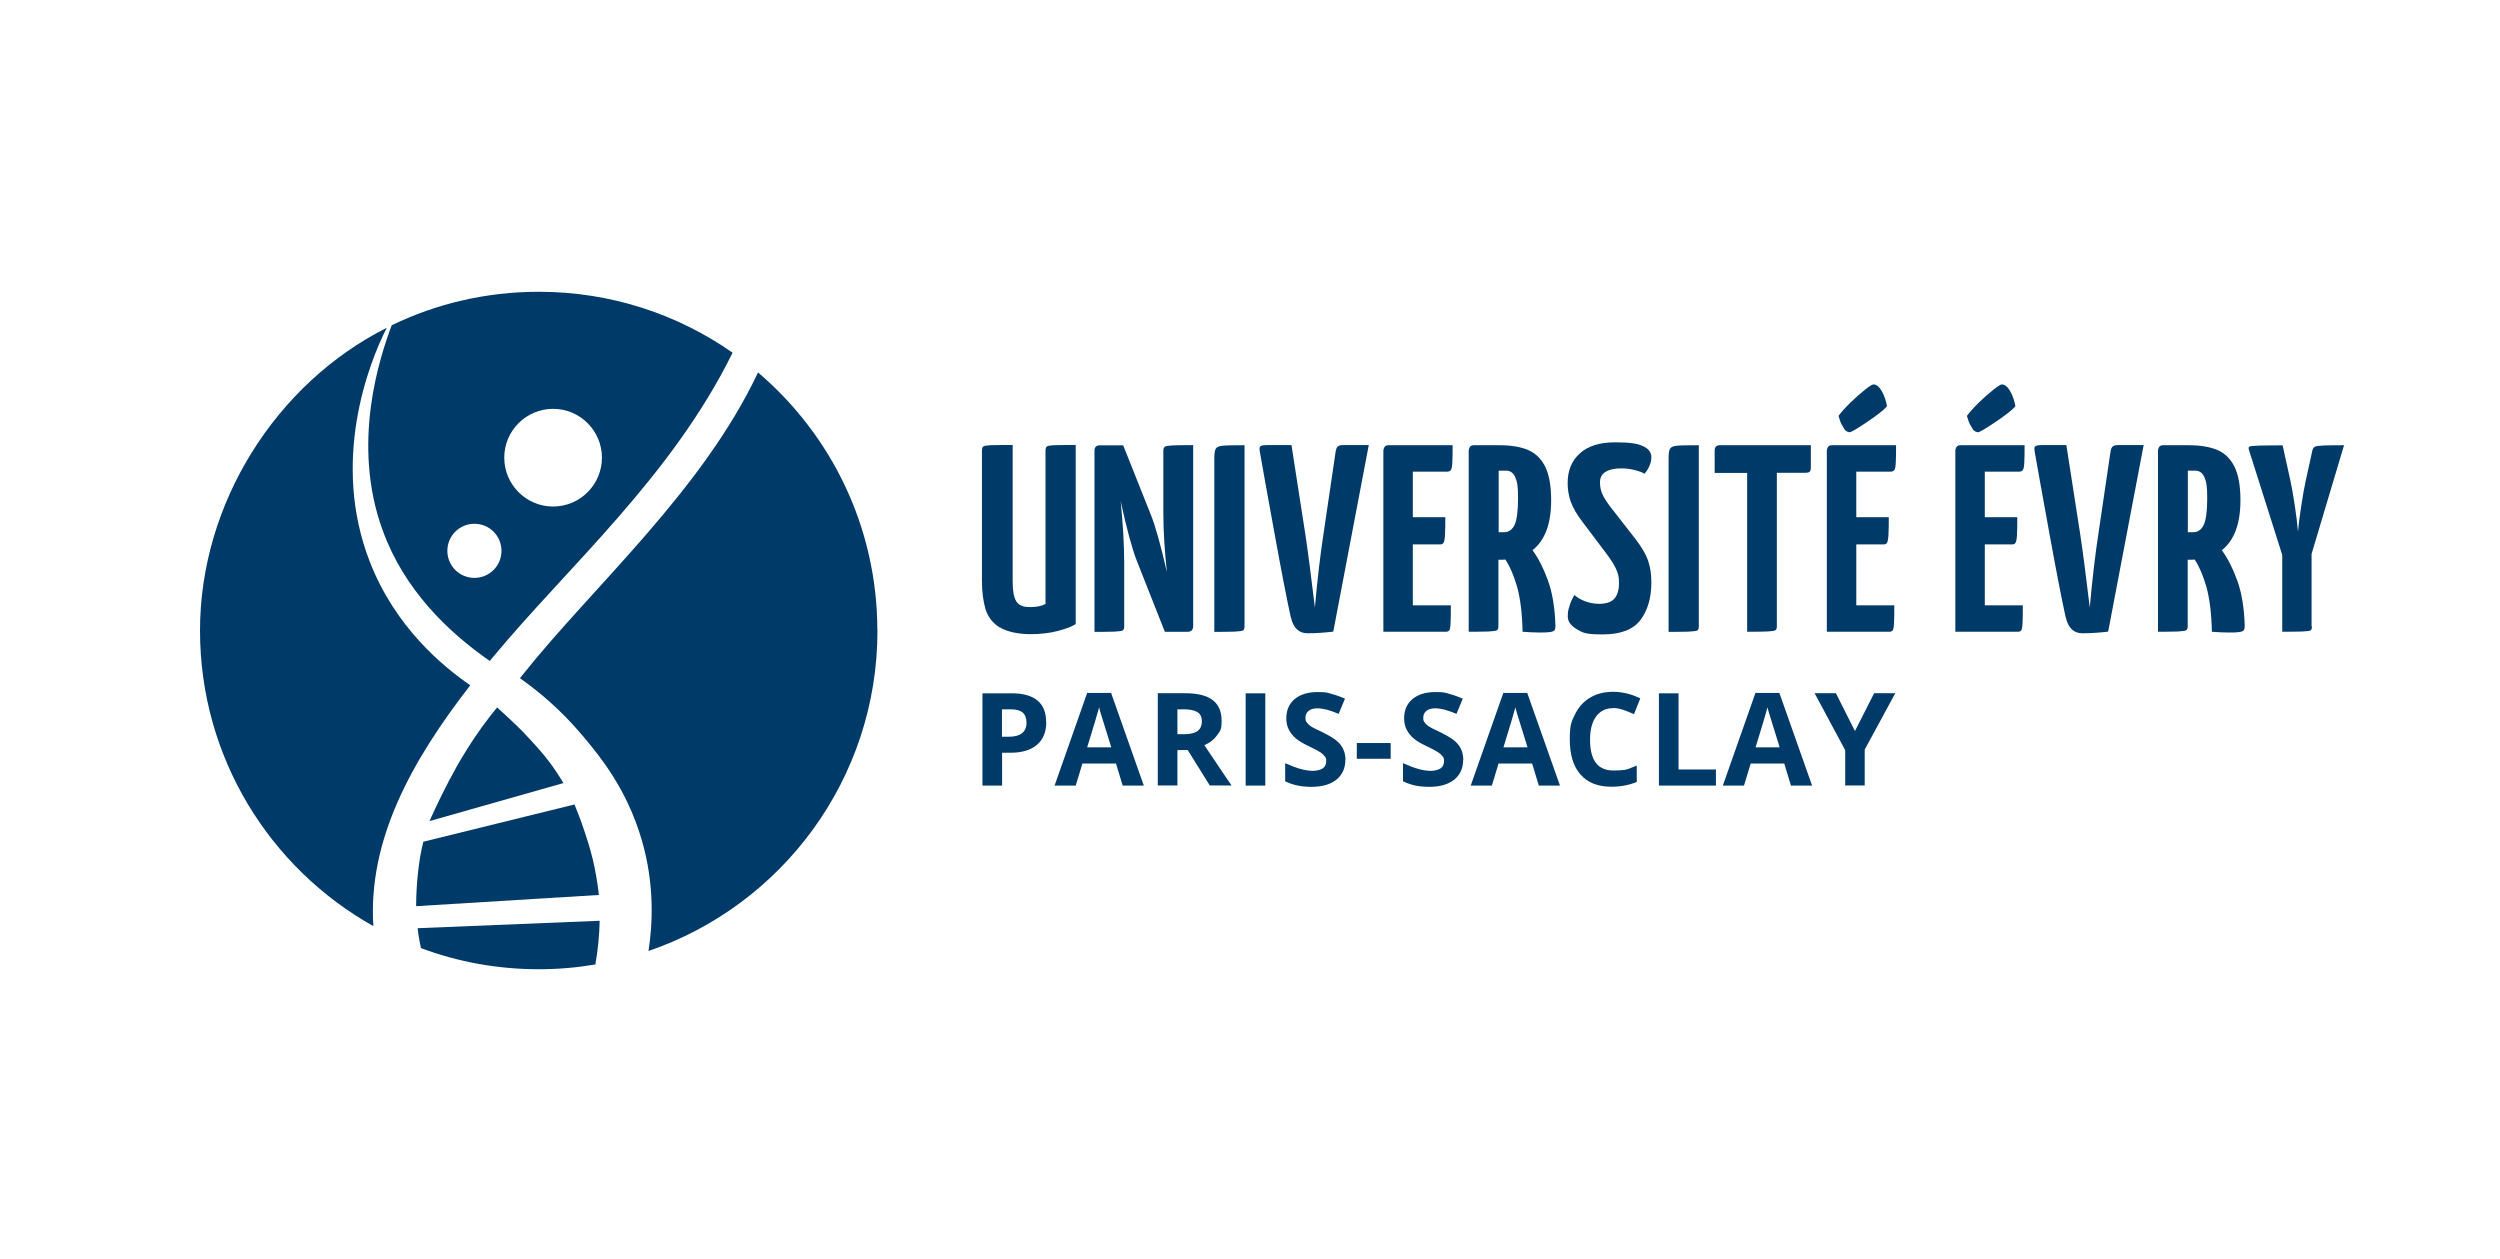 <?xml version="1.0" encoding="UTF-8"?>
<svg id="Calque_1" xmlns="http://www.w3.org/2000/svg" version="1.1" viewBox="0 0 1986.1 1000">
  <!-- Generator: Adobe Illustrator 29.3.1, SVG Export Plug-In . SVG Version: 2.1.0 Build 151)  -->
  <defs>
    <style>
      .st0 {
        fill: #003a69;
      }

      .st1 {
        isolation: isolate;
      }
    </style>
  </defs>
  <g>
    <g class="st1">
      <g class="st1">
        <path class="st0" d="M794,498.4c-5.6-3.7-9.3-8.5-11.1-14.6-1.8-6.1-2.8-13.6-2.8-22.7v-103.1c0-1.7.4-2.8,1.1-3.3.7-.5,2.5-.8,5.4-1,2.9-.1,8.9-.2,17.9-.2v108.4c0,7.3.9,12.6,2.8,15.7,1.8,3.1,5.4,4.7,10.8,4.7s9.4-.8,12.5-2.5v-121.8c0-1.7.4-2.8,1.1-3.3.7-.5,2.5-.8,5.3-1,2.8-.1,8.7-.2,17.6-.2v142.3c-3.1,2-7.9,3.8-14.4,5.5-6.5,1.7-13.8,2.5-22,2.5s-18.5-1.8-24-5.5Z"/>
      </g>
      <g class="st1">
        <path class="st0" d="M925.5,354.8c.8-.5,3.1-.8,6.9-1,3.8-.1,9-.2,15.5-.2v144c0,1.3-.4,2.3-1.1,3.1-.7.8-1.8,1.2-3.2,1.2h-18.2l-22.4-56.7c-3.7-9.5-7.9-25.1-12.7-47,1.8,18.1,2.8,34.3,2.8,48.7v50.8c0,1.6-.4,2.6-1.1,3.1-.7.5-3,.8-6.9,1-3.9.1-9.1.2-15.6.2v-144c0-2.8,1.4-4.2,4.2-4.2h18.6l22.2,55.7c3.5,8.9,7.7,23.9,12.5,44.9-1.8-17.1-2.8-32.7-2.8-47v-49.3c0-1.6.4-2.6,1.2-3.1Z"/>
        <path class="st0" d="M964.7,364c0-3.8.4-6.4,1.2-7.6.8-1.3,2.6-2,5.4-2.3,2.8-.3,8.6-.4,17.4-.4v144c0,1.6-.4,2.6-1.1,3.1-.7.5-3,.8-7,1-4,.1-9.2.2-15.9.2v-137.9Z"/>
        <path class="st0" d="M1025.5,490.6c-3.1-14-7.5-36.7-13.2-68.1-5.7-31.4-9.5-52.3-11.3-62.8-.3-1.7-.4-2.8-.4-3.2,0-1.1.4-1.9,1.3-2.3s2.3-.6,4.4-.6h19.7l10.8,69.5c2.1,13.7,4.7,33.5,7.8,59.5,2-22.3,4.3-42.1,7-59.5l9.3-63.1c.3-2.4.8-4.1,1.6-5,.8-.9,2.2-1.4,4.1-1.4h20.8l-28.2,148.2c-6.9.8-13.8,1.3-20.5,1.3s-11.3-4.2-13.1-12.5Z"/>
        <path class="st0" d="M1122.5,480.9h30.1c0,5.6,0,10.2-.2,13.6-.1,3.4-.5,5.5-1,6.2-.5.8-1.4,1.2-2.9,1.2h-49.5v-144c0-.7.3-1.6.8-2.6.6-1.1,1.7-1.6,3.4-1.6h50.8c0,5.4,0,9.7-.2,13.1-.1,3.4-.5,5.5-1.1,6.5-.6.9-1.6,1.4-3,1.4h-27.3v36.2h25.8c0,5.2,0,9.6-.2,13-.1,3.5-.5,5.8-1,6.9-.5,1.1-1.4,1.7-2.6,1.7h-22v48.5Z"/>
        <path class="st0" d="M1229.7,461c3.6,9.9,5.6,22,6,36.2,0,1.6-.2,2.7-.7,3.4-.5.7-1.6,1.2-3.3,1.5-1.7.3-4.4.4-8.3.4s-8.4-.2-13.8-.6c-.3-14.7-1.8-26.6-4.4-35.9-2.7-9.2-5.8-16.4-9.3-21.5-.8.1-2.1.2-3.8.2h-1.7v52.9c0,1.6-.4,2.6-1.2,3.1-.8.5-3.1.8-6.9,1-3.8.1-9,.2-15.5.2v-144c0-.7.3-1.6.8-2.6.6-1.1,1.7-1.6,3.4-1.6h19.9c9.5,0,17.2,1.3,23.1,3.8,5.9,2.5,10.4,7,13.6,13.3,3.1,6.4,4.7,15.2,4.7,26.5,0,18.8-4.9,32-14.8,39.8,4.5,6.1,8.6,14,12.2,23.9ZM1190.5,422.8h4.4c3.7,0,6.4-1.9,8.3-5.7,1.8-3.8,2.8-10.9,2.8-21.2s-.7-13.2-2.2-16.7c-1.5-3.5-3.9-5.3-7.3-5.3h-5.9v48.9Z"/>
        <path class="st0" d="M1252.6,499.8c-4.7-2.8-7.1-6.1-7.1-10.1s.5-5.3,1.4-8.4c.9-3,2.2-5.9,3.9-8.6,2.3,2.1,5.2,3.8,8.8,5.1s7.2,1.9,10.9,1.9c5.6,0,9.7-1.4,12.1-4.2,2.4-2.8,3.6-6.9,3.6-12.3s-.7-7.1-2-10.4c-1.3-3.2-3.8-7.3-7.5-12.3l-19.3-25.6c-4.7-6.1-7.8-11.5-9.5-16.3-1.7-4.8-2.5-9.7-2.5-14.8,0-9.9,3.2-17.8,9.7-23.6,6.5-5.9,15.8-8.8,28-8.8s17.7,1,22.1,3c4.4,2,6.7,4.9,6.7,8.9s-1.8,9-5.5,13.1c-1.3-1-3.7-1.9-7.4-2.9-3.7-.9-7.3-1.4-11-1.4-5.4,0-9.5.9-12.5,2.8-3,1.8-4.4,4.6-4.4,8.3s.6,6.2,1.7,8.9c1.1,2.7,3.2,6,6.1,10l20.3,26c4.9,6.4,8.3,12.1,10.1,17.3,1.8,5.2,2.6,10.9,2.6,17.3,0,12.3-2.9,22.2-8.7,29.9-5.8,7.6-15.7,11.4-29.9,11.4s-15.9-1.4-20.6-4.1Z"/>
        <path class="st0" d="M1325.6,364c0-3.8.4-6.4,1.2-7.6.8-1.3,2.6-2,5.4-2.3,2.8-.3,8.6-.4,17.4-.4v144c0,1.6-.4,2.6-1.1,3.1-.7.5-3,.8-7,1-4,.1-9.2.2-15.9.2v-137.9Z"/>
        <path class="st0" d="M1438.6,353.6v17.8c0,1.7-.3,2.8-1,3.4-.6.6-1.7.8-3.3.8h-22.7v122c0,1.6-.4,2.6-1.2,3.1-.8.5-3.1.8-6.9,1-3.8.1-9,.2-15.5.2v-126.2h-25.8v-17.8c0-2.8,1.4-4.2,4.2-4.2h72Z"/>
        <path class="st0" d="M1474.8,480.9h30.1c0,5.6,0,10.2-.2,13.6-.1,3.4-.5,5.5-1,6.2-.5.8-1.4,1.2-2.9,1.2h-49.5v-144c0-.7.3-1.6.8-2.6.6-1.1,1.7-1.6,3.4-1.6h50.8c0,5.4,0,9.7-.2,13.1-.1,3.4-.5,5.5-1.1,6.5-.6.9-1.6,1.4-3,1.4h-27.3v36.2h25.8c0,5.2,0,9.6-.2,13-.1,3.5-.5,5.8-1,6.9-.5,1.1-1.4,1.7-2.6,1.7h-22v48.5ZM1465,340.4c-1.3-1.9-2.4-3.9-3.1-5.9-.7-2-1.1-3.4-1.3-4.1,2.3-3.1,5.4-6.6,9.4-10.5,4-3.9,7.9-7.3,11.5-10.2,3.7-2.9,5.9-4.3,6.8-4.3,2.4,0,4.6,1.8,6.7,5.4,2,3.6,3.4,7.6,4.1,12-2.4,2.8-7.6,6.9-15.6,12.3-8,5.4-12.6,8.1-13.9,8.3-1.8,0-3.4-1-4.8-2.9Z"/>
        <path class="st0" d="M1576.9,480.9h30.1c0,5.6,0,10.2-.2,13.6-.1,3.4-.5,5.5-1,6.2-.5.8-1.4,1.2-2.9,1.2h-49.5v-144c0-.7.3-1.6.8-2.6.6-1.1,1.7-1.6,3.4-1.6h50.8c0,5.4,0,9.7-.2,13.1-.1,3.4-.5,5.5-1.1,6.5-.6.9-1.6,1.4-3,1.4h-27.3v36.2h25.8c0,5.2,0,9.6-.2,13-.1,3.5-.5,5.8-1,6.9-.5,1.1-1.4,1.7-2.6,1.7h-22v48.5ZM1567,340.4c-1.3-1.9-2.4-3.9-3.1-5.9-.7-2-1.1-3.4-1.3-4.1,2.3-3.1,5.4-6.6,9.4-10.5,4-3.9,7.9-7.3,11.5-10.2,3.7-2.9,5.9-4.3,6.8-4.3,2.4,0,4.6,1.8,6.7,5.4,2,3.6,3.4,7.6,4.1,12-2.4,2.8-7.6,6.9-15.6,12.3-8,5.4-12.6,8.1-13.9,8.3-1.8,0-3.4-1-4.8-2.9Z"/>
        <path class="st0" d="M1641.1,490.6c-3.1-14-7.5-36.7-13.2-68.1-5.7-31.4-9.5-52.3-11.3-62.8-.3-1.7-.4-2.8-.4-3.2,0-1.1.4-1.9,1.3-2.3s2.3-.6,4.4-.6h19.7l10.8,69.5c2.1,13.7,4.7,33.5,7.8,59.5,2-22.3,4.3-42.1,7-59.5l9.3-63.1c.3-2.4.8-4.1,1.6-5,.8-.9,2.2-1.4,4.1-1.4h20.8l-28.2,148.2c-6.9.8-13.8,1.3-20.5,1.3s-11.3-4.2-13.1-12.5Z"/>
      </g>
      <g class="st1">
        <path class="st0" d="M1777.3,461c3.6,9.9,5.6,22,6,36.2,0,1.6-.2,2.7-.7,3.4-.5.7-1.6,1.2-3.3,1.5-1.7.3-4.4.4-8.3.4s-8.4-.2-13.8-.6c-.3-14.7-1.8-26.6-4.4-35.9-2.7-9.2-5.8-16.4-9.3-21.5-.8.1-2.1.2-3.8.2h-1.7v52.9c0,1.6-.4,2.6-1.2,3.1-.8.5-3.1.8-6.9,1-3.8.1-9,.2-15.5.2v-144c0-.7.3-1.6.8-2.6.6-1.1,1.7-1.6,3.4-1.6h19.9c9.5,0,17.2,1.3,23.1,3.8,5.9,2.5,10.4,7,13.6,13.3,3.1,6.4,4.7,15.2,4.7,26.5,0,18.8-4.9,32-14.8,39.8,4.5,6.1,8.6,14,12.2,23.9ZM1738,422.8h4.4c3.7,0,6.4-1.9,8.3-5.7,1.8-3.8,2.8-10.9,2.8-21.2s-.7-13.2-2.2-16.7c-1.5-3.5-3.9-5.3-7.3-5.3h-5.9v48.9Z"/>
      </g>
      <g class="st1">
        <path class="st0" d="M1836.7,497.6c0,1.6-.3,2.6-1,3.1-.6.5-2.9.8-6.8,1-3.9.1-9.1.2-15.8.2v-61l-26.5-83.6c-.4-1.3-.2-2.1.5-2.5.8-.4,3.4-.7,7.9-.8,4.5-.1,10.7-.2,18.4-.2l6.1,27.7c1.1,4.9,2.3,11.7,3.6,20.3,1.3,8.6,2.1,15.5,2.5,20.5.4-4.9,1.3-11.8,2.6-20.4,1.3-8.7,2.6-15.6,3.7-20.6l5.1-23.3c.4-1.6,1.1-2.6,2-3.1.9-.5,3.3-.8,7.2-1,3.9-.1,9.2-.2,16-.2l-25.8,86.4v57.6Z"/>
      </g>
    </g>
    <g class="st1">
      <g class="st1">
        <path class="st0" d="M831.2,573.6c0,7.9-2.5,13.9-7.4,18.1-4.9,4.2-11.9,6.3-21,6.3h-6.7v26.1h-15.6v-73.3h23.4c8.9,0,15.7,1.9,20.3,5.7,4.6,3.8,6.9,9.5,6.9,17.1ZM796.1,585.3h5.1c4.8,0,8.4-.9,10.7-2.8,2.4-1.9,3.6-4.6,3.6-8.3s-1-6.3-3-8.1c-2-1.7-5.1-2.6-9.4-2.6h-7.1v21.8Z"/>
        <path class="st0" d="M891.9,624.1l-5.3-17.5h-26.7l-5.3,17.5h-16.8l25.9-73.6h19l26,73.6h-16.8ZM882.8,593.6c-4.9-15.8-7.7-24.8-8.3-26.8-.6-2.1-1.1-3.7-1.3-4.9-1.1,4.3-4.3,14.9-9.5,31.8h19.1Z"/>
        <path class="st0" d="M935.4,595.9v28.1h-15.6v-73.3h21.4c10,0,17.3,1.8,22.1,5.4,4.8,3.6,7.2,9.1,7.2,16.5s-1.2,8.2-3.6,11.5c-2.4,3.4-5.7,6-10.1,7.9,11,16.5,18.2,27.1,21.6,32h-17.3l-17.5-28.1h-8.3ZM935.4,583.3h5c4.9,0,8.5-.8,10.9-2.5,2.3-1.6,3.5-4.2,3.5-7.7s-1.2-6-3.6-7.4c-2.4-1.5-6.1-2.2-11.1-2.2h-4.7v19.8Z"/>
        <path class="st0" d="M989.6,624.1v-73.3h15.6v73.3h-15.6Z"/>
        <path class="st0" d="M1068.8,603.7c0,6.6-2.4,11.8-7.1,15.7-4.8,3.8-11.4,5.7-19.9,5.7s-14.7-1.5-20.8-4.4v-14.4c4.9,2.2,9.1,3.8,12.6,4.7,3.4.9,6.6,1.4,9.4,1.4s6-.7,7.9-2c1.8-1.3,2.7-3.2,2.7-5.8s-.4-2.7-1.2-3.8-2-2.2-3.5-3.2c-1.6-1-4.7-2.7-9.5-5-4.5-2.1-7.8-4.1-10.1-6.1-2.2-1.9-4-4.2-5.4-6.8-1.3-2.6-2-5.6-2-9,0-6.5,2.2-11.6,6.6-15.3,4.4-3.7,10.5-5.6,18.2-5.6s7.5.5,10.9,1.4c3.5.9,7.1,2.2,10.9,3.8l-5,12.1c-3.9-1.6-7.1-2.7-9.7-3.4-2.6-.6-5.1-1-7.5-1s-5.2.7-6.8,2.1c-1.6,1.4-2.4,3.2-2.4,5.4s.3,2.6,1,3.6c.6,1,1.6,2,3,3s4.7,2.7,9.9,5.1c6.9,3.3,11.6,6.6,14.1,9.9,2.5,3.3,3.8,7.3,3.8,12.1Z"/>
        <path class="st0" d="M1077.9,602.8v-12.5h26.9v12.5h-26.9Z"/>
        <path class="st0" d="M1162.4,603.7c0,6.6-2.4,11.8-7.1,15.7-4.8,3.8-11.4,5.7-19.9,5.7s-14.7-1.5-20.8-4.4v-14.4c4.9,2.2,9.1,3.8,12.6,4.7,3.4.9,6.6,1.4,9.4,1.4s6-.7,7.9-2c1.8-1.3,2.7-3.2,2.7-5.8s-.4-2.7-1.2-3.8-2-2.2-3.5-3.2c-1.6-1-4.7-2.7-9.5-5-4.5-2.1-7.8-4.1-10.1-6.1-2.2-1.9-4-4.2-5.4-6.8-1.3-2.6-2-5.6-2-9,0-6.5,2.2-11.6,6.6-15.3,4.4-3.7,10.5-5.6,18.2-5.6s7.5.5,10.9,1.4c3.5.9,7.1,2.2,10.9,3.8l-5,12.1c-3.9-1.6-7.1-2.7-9.7-3.4-2.6-.6-5.1-1-7.5-1s-5.2.7-6.8,2.1c-1.6,1.4-2.4,3.2-2.4,5.4s.3,2.6,1,3.6c.6,1,1.6,2,3,3s4.7,2.7,9.9,5.1c6.9,3.3,11.6,6.6,14.1,9.9,2.5,3.3,3.8,7.3,3.8,12.1Z"/>
        <path class="st0" d="M1222.5,624.1l-5.3-17.5h-26.7l-5.3,17.5h-16.8l25.9-73.6h19l26,73.6h-16.8ZM1213.5,593.6c-4.9-15.8-7.7-24.8-8.3-26.8-.6-2.1-1.1-3.7-1.3-4.9-1.1,4.3-4.3,14.9-9.5,31.8h19.1Z"/>
        <path class="st0" d="M1281.6,562.6c-5.9,0-10.4,2.2-13.6,6.6-3.2,4.4-4.8,10.5-4.8,18.4,0,16.4,6.1,24.5,18.4,24.5s11.4-1.3,18.7-3.9v13c-6,2.5-12.7,3.8-20.2,3.8-10.7,0-18.8-3.2-24.5-9.7-5.7-6.5-8.5-15.8-8.5-27.9s1.4-14.3,4.2-20c2.8-5.7,6.8-10.1,12-13.2,5.2-3.1,11.3-4.6,18.3-4.6s14.3,1.7,21.5,5.2l-5,12.6c-2.7-1.3-5.5-2.4-8.3-3.4-2.8-1-5.5-1.5-8.2-1.5Z"/>
        <path class="st0" d="M1317.9,624.1v-73.3h15.6v60.5h29.7v12.8h-45.3Z"/>
        <path class="st0" d="M1422.8,624.1l-5.3-17.5h-26.7l-5.3,17.5h-16.8l25.9-73.6h19l26,73.6h-16.8ZM1413.8,593.6c-4.9-15.8-7.7-24.8-8.3-26.8-.6-2.1-1.1-3.7-1.3-4.9-1.1,4.3-4.3,14.9-9.5,31.8h19.1Z"/>
        <path class="st0" d="M1473.6,580.9l15.3-30.2h16.8l-24.3,44.8v28.5h-15.5v-28l-24.3-45.3h16.9l15.2,30.2Z"/>
      </g>
    </g>
  </g>
  <g>
    <path class="st0" d="M296.7,735.8c-82.2-46-137.8-133.9-137.8-234.9s60.4-196.3,148.4-240.5c-14.8,28.8-44.5,106.4-13.5,185.9,20.2,51.9,57.8,83,79.8,98.1-47.1,60.7-81.3,123.1-77,191.4h0Z"/>
    <path class="st0" d="M395,562.1c4.1,3.7,9.3,8.4,15.1,14,2.8,2.7,7,6.9,12.2,12.6,4.4,4.8,9.1,10,14.6,17.3,3,4,6.7,9.4,10.7,16.1-35.5,10.1-70.9,20.1-106.4,30.2,5.8-12.9,11.2-23.8,15.6-32.2,3.7-6.9,7.8-14.7,14.2-24.8,5-8,9.3-14.1,12-17.9,4.3-5.9,8.4-11.1,12-15.5h0Z"/>
    <path class="st0" d="M475.7,711l-145.1,8.9c0-15.7,1.8-36,5.7-51.2l120.1-29.6c2.2,5.4,5,12.5,7.8,20.9,2,5.9,4.4,13.2,6.7,22.6,1.7,7.2,3.6,16.8,4.9,28.4h0Z"/>
    <path class="st0" d="M331.7,737.4l144.7-5.9c-.2,11.4-1.4,23-3.4,34.7-14.6,2.5-29.6,3.8-45,3.8-32.9,0-64.5-5.9-93.6-16.8-.4-1.7-.7-3.3-1-5-.7-3.7-1.2-7.2-1.6-10.8Z"/>
    <path class="st0" d="M428,231.8c-41.8,0-81.5,9.5-116.8,26.6-9.5,25.4-32.4,93.9-7.2,162.9,17.2,47.4,51.9,80.7,85.1,103.8.9-1.2,1.9-2.3,2.9-3.5,58.9-71.1,141.5-142.8,190-241.4-43.6-30.5-96.7-48.4-153.9-48.4h0ZM376.9,459.1c-11.9,0-21.5-9.6-21.5-21.5s9.6-21.5,21.5-21.5,21.5,9.6,21.5,21.5-9.6,21.5-21.5,21.5ZM439.4,402.4c-21.4,0-38.8-17.4-38.8-38.8s17.4-38.8,38.8-38.8,38.8,17.4,38.8,38.8-17.4,38.8-38.8,38.8Z"/>
    <path class="st0" d="M697.1,500.9c0,118.1-76,218.4-181.9,254.6,3.2-20.7,5.1-52.4-5.4-88.3-11.7-40.1-32.9-66-46.4-82.1-18.2-21.8-36.8-36.8-50.3-46.3.6-.7,1.1-1.5,1.7-2.2,55.5-69.9,142.9-146.2,187.4-240.7,58,49.3,94.8,122.9,94.8,205h0Z"/>
  </g>
</svg>